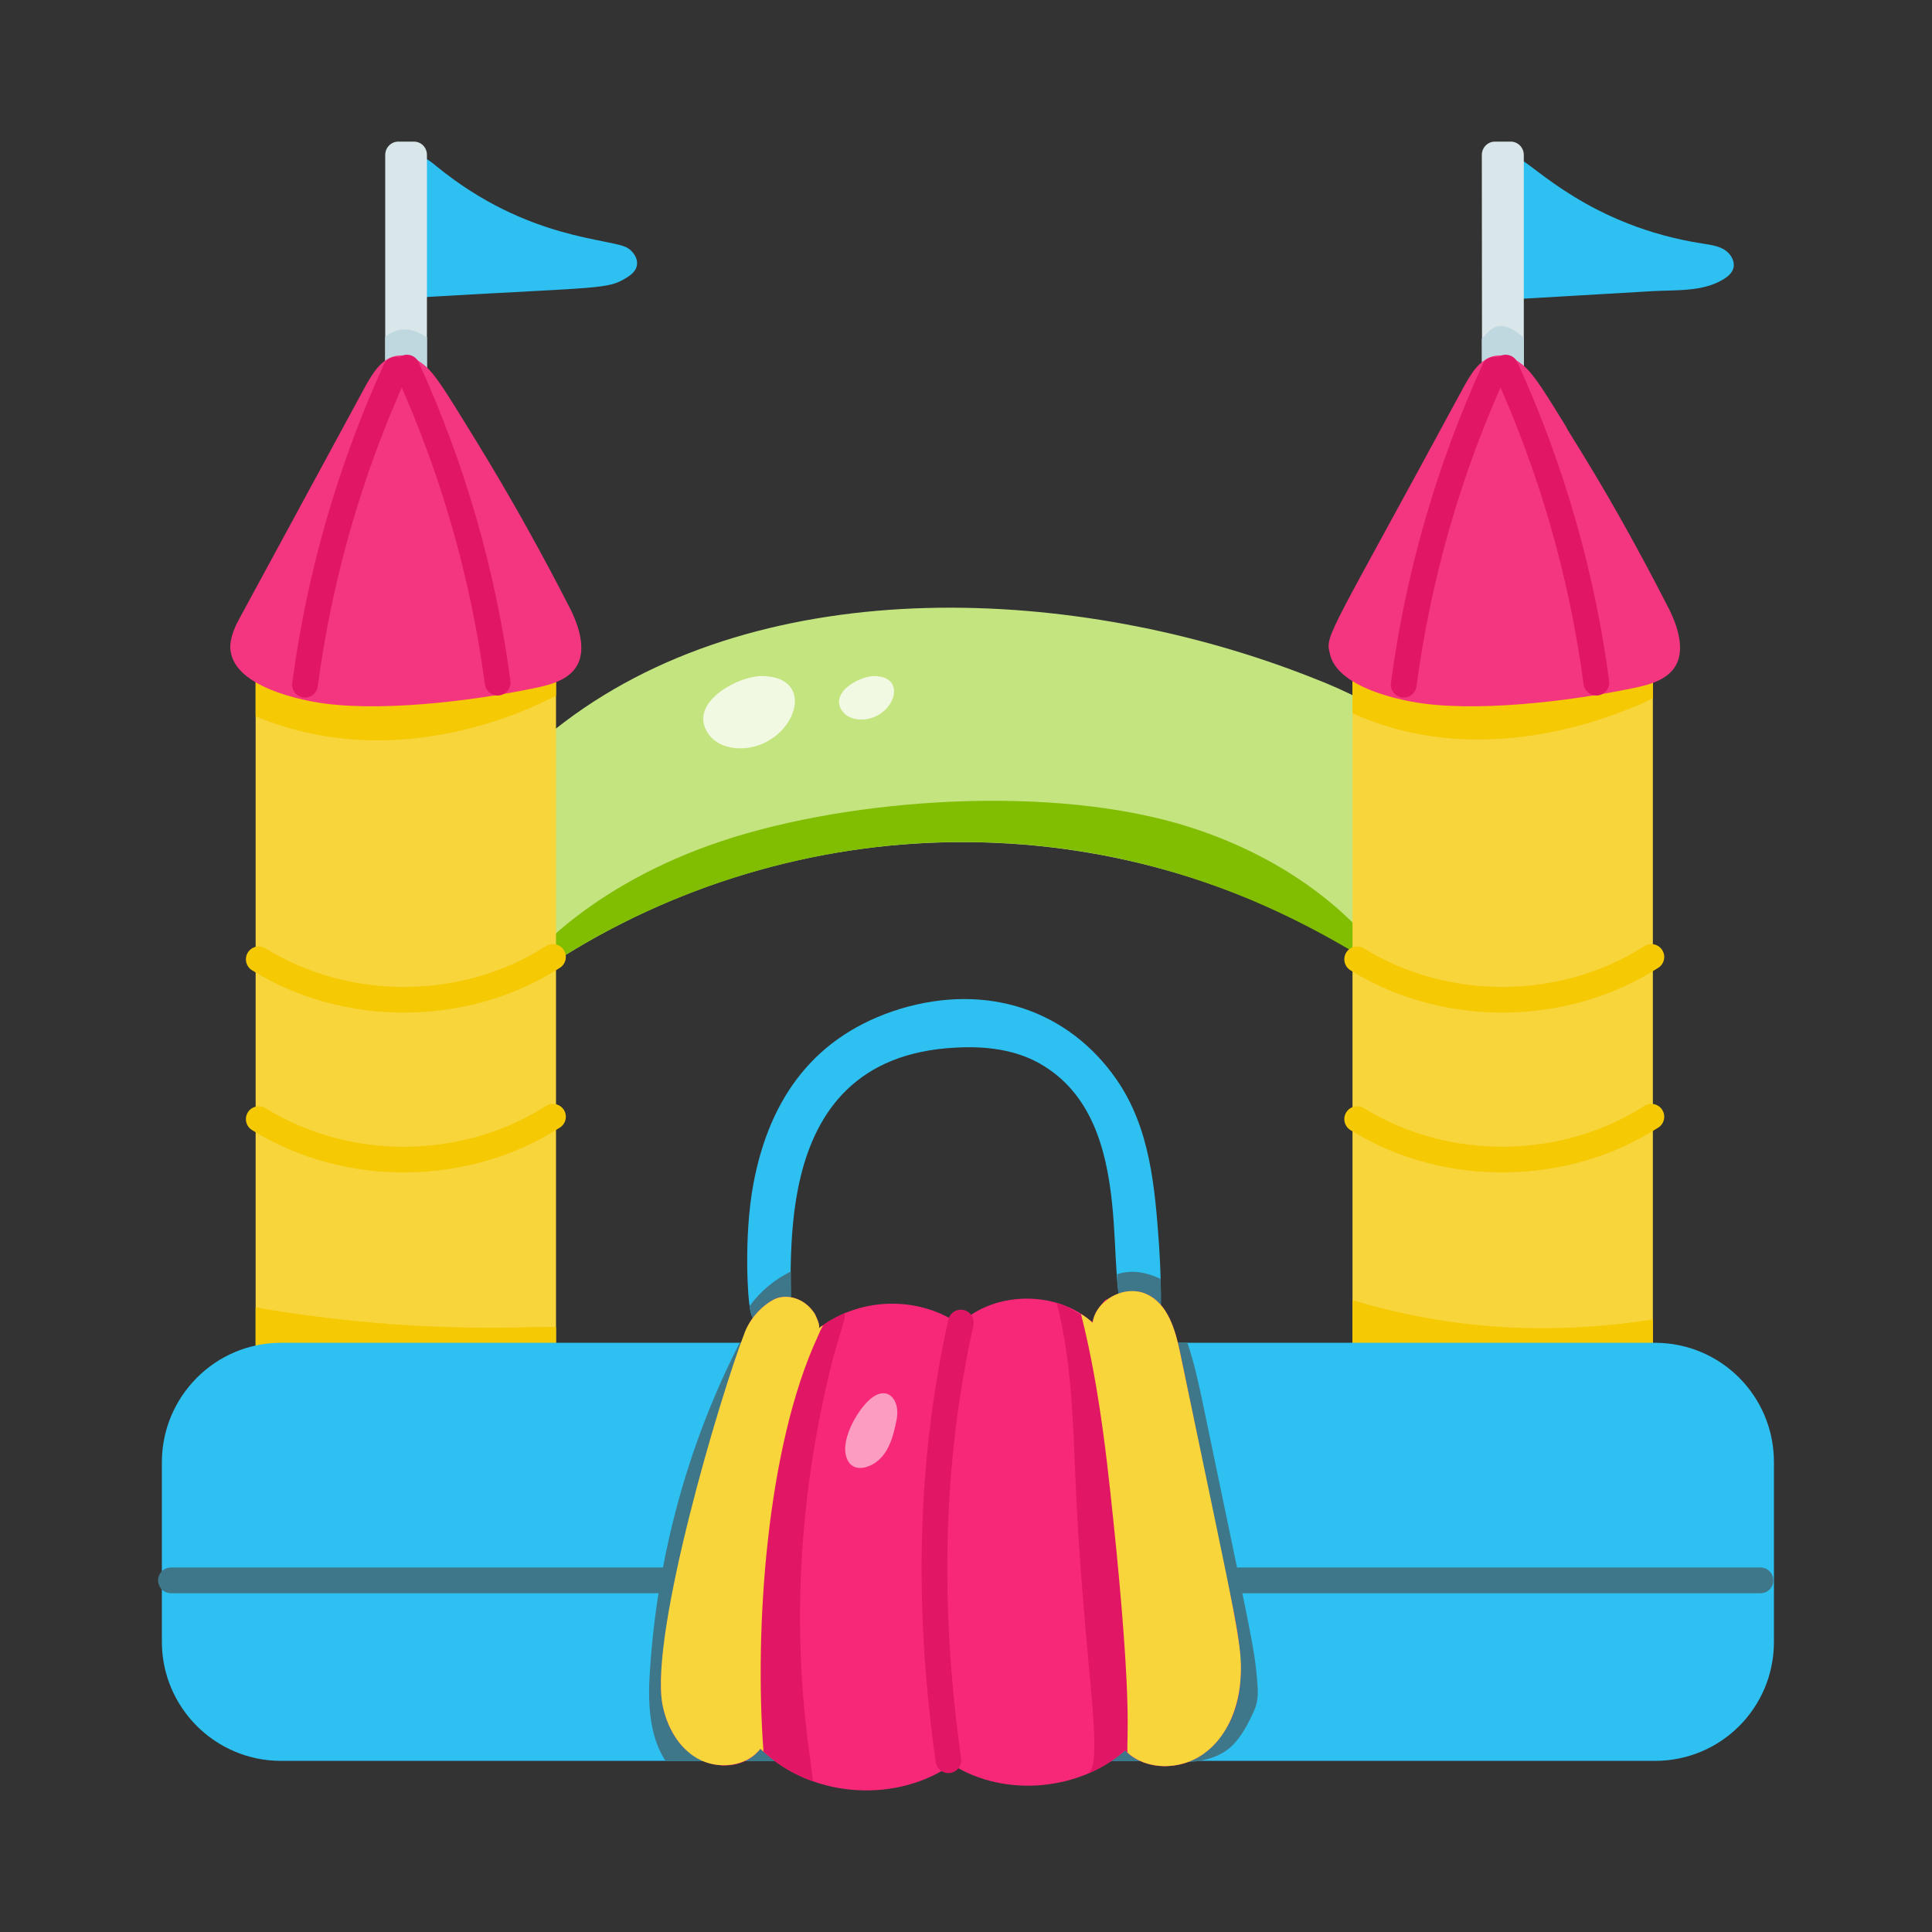 <svg xmlns="http://www.w3.org/2000/svg" enable-background="new 0 0 75 75" viewBox="0 0 75 75" id="BounceCastle"><rect x="0" y="0" width="75" height="75" fill="#333333" stroke="none"/><g fill="#000000" class="color000000 svgShape"><path fill="#2dc0f1" d="M45.044,51.347c-0.03,0.61-1.05,0.23-1.26-0.03
					c-1.088-1.361,0.572-7.765-3.42-10.03c-0.97-0.55-2.12-0.68-3.23-0.62
					c-7.821,0.361-6.111,9.404-6.54,10.44c-0.373,0.933-1.423,0.593-1.49-0.41
					c-0.051-0.101-0.258-2.614,0.15-4.78c0.639-3.351,2.409-5.736,5.68-6.75
					c3.416-1.033,6.554,0.066,8.41,2.74c1.31,1.89,1.49,4.2,1.65,6.42
					C45.052,49.186,45.093,50.41,45.044,51.347z" class="color6f6ecf svgShape"></path><path fill="#3e778a" d="M45.054 49.647c.02.56.02 1.13-.01 1.7-.03.61-1.05.23-1.26-.03-.348-.436-.382-1.122-.42-1.85C43.936 49.276 44.509 49.389 45.054 49.647zM30.594 51.107c-.373.933-1.423.593-1.49-.41.41-.57.97-1.03 1.6-1.34C30.704 50.139 30.765 50.694 30.594 51.107z" class="color3f3e8a svgShape"></path><path fill="#c4e480" d="M55.644,36.207c-0.099,0.593-0.364,1.474-0.95,1.62
					c-0.386,0.192-1-0.178-1.34-0.39c-9.6-6.242-21.89-6.314-31.52-0.29
					c-0.46,0.29-0.97,0.6-1.51,0.53c-0.34-0.086-0.611-0.151-0.95-0.62
					c-0.926-1.329-0.848-4.037-0.23-5.77c0.52-1.47,1.54-2.33,2.77-3.26
					c7.829-5.913,19.956-5.315,29.05-1.71
					C56.605,28.498,56.546,30.863,55.644,36.207z" class="color92e480 svgShape"></path><path fill="#81bd01" d="M54.134,37.827c-1.084-0.31-6.797-5.052-16.51-5.14
					c-5.54-0.05-11.09,1.52-15.79,4.46c-0.46,0.29-0.97,0.6-1.51,0.53
					c-0.04-0.01-0.09-0.01-0.13-0.03c0.1-0.083,2.236-3.003,7.37-4.84
					c4.872-1.75,12.702-2.391,18.12-0.85C49.764,33.13,52.685,35.485,54.134,37.827
					z" class="color4f9f5a svgShape"></path><path fill="#ffffff" d="M29.6 26.244c2.266.043 1.162 2.813-.874 2.807-.45-.001-.924-.161-1.195-.52C26.619 27.323 28.639 26.226 29.6 26.244zM33.954 26.244c1.345.026.714 1.692-.526 1.689-.271-.001-.556-.097-.719-.313C32.161 26.893 33.376 26.233 33.954 26.244z" opacity=".78" class="colorffffff svgShape"></path><rect width="11.66" height="32.68" x="9.924" y="24.737" fill="#f8d53b" class="colorf8c73b svgShape"></rect><path fill="#f5c904" d="M21.584,51.514v5.04c-0.21,0.11-0.42,0.22-0.63,0.32
					c-3.439,1.579-7.489,1.527-11.03,0.42v-6.54
					c3.58,0.62,7.22,0.88,10.85,0.76
					C21.044,51.514,21.314,51.504,21.584,51.514z" class="coloref9f27 svgShape"></path><rect width="11.66" height="32.68" x="52.504" y="24.737" fill="#f8d53b" class="colorf8c73b svgShape"></rect><path fill="#f5c904" d="M64.164,51.222v5.06c-0.03,0.02-0.05,0.03-0.08,0.04
					c-4.044,1.828-8.186,1.568-11.26-0.15c-0.11-0.06-0.21-0.12-0.32-0.19
					v-5.51C56.463,51.657,60.254,51.823,64.164,51.222z" class="coloref9f27 svgShape"></path><path fill="#2dc0f1" d="M68.864,56.757v6.98c0,2.56-2.06,4.62-4.62,4.62H10.914
					c-2.577,0-4.63-2.092-4.63-4.62v-6.98c0-2.508,2.033-4.63,4.63-4.63
					h53.33C66.804,52.127,68.864,54.197,68.864,56.757z" class="color6f6ecf svgShape"></path><path fill="#3e778a" d="M68.341,61.85H6.636c-0.276,0-0.5-0.224-0.5-0.5s0.224-0.5,0.5-0.5h61.705
					c0.276,0,0.5,0.224,0.5,0.5S68.618,61.85,68.341,61.85z" class="color3f3e8a svgShape"></path><path fill="#3e778a" d="M48.676,66.429c-0.193,0.424-0.408,0.842-0.713,1.199
					c-0.958,1.121-2.78,0.729-4.127,0.729c-1.891,0-15.211,0-18.002,0
					c-0.65-0.99-0.69-2.33-0.6-3.55c0.29-4.41,1.47-8.75,3.48-12.68
					h17.38c0.27,0.79,0.45,1.63,0.62,2.45
					c1.811,8.718,1.979,9.337,2.084,10.609
					C48.836,65.649,48.869,66.006,48.676,66.429z" class="color3f3e8a svgShape"></path><path fill="#f82878" d="M47.394,67.407c-0.944,1.342-2.715,1.46-3.63,0.63
					c-0.03-0.03-0.06-0.06-0.08-0.09c-1.734,1.537-4.628,1.874-6.73,0.55
					c-1.54,1.08-3.64,1.28-5.4,0.65c-1.264-0.445-1.929-1.177-2.04-1.26
					c-0.851,1.164-3.314,0.865-3.8-1.75c-0.521-2.948,2.88-14.119,3.45-14.9
					c0.24-0.33,0.53-0.6,0.87-0.79c0.472-0.236,1.2-0.08,1.6,0.56
					c0.04,0.09,0.24,0.48,0.14,0.57c0,0,0.01-0.01,0.02-0.01
					c0-0.01,0.01-0.01,0.01-0.02c1.697-1.273,3.96-1.181,5.44-0.14
					c1.37-1.327,3.831-1.304,5.17-0.06c0.124-0.887,1.247-1.481,2.09-1.11
					c0.84,0.37,1.12,1.39,1.31,2.28c0.66,3.2,1.32,6.4,1.99,9.61
					C48.185,63.964,48.52,65.897,47.394,67.407z" class="colorf56357 svgShape"></path><path fill="#f5c904" d="M9.783 43.869c-.235-.146-.307-.453-.162-.688.145-.233.452-.307.688-.161 3.273 2.028 7.646 1.992 10.886-.088.231-.15.541-.082.691.15.149.232.082.542-.151.691C18.21 46.038 13.409 46.117 9.783 43.869zM9.783 37.665c-.235-.146-.307-.453-.162-.688.145-.234.452-.307.688-.161 3.272 2.028 7.646 1.993 10.886-.087.231-.15.541-.081.691.15.149.232.082.542-.151.691C18.181 39.852 13.38 39.895 9.783 37.665zM52.423 43.869c-.235-.146-.307-.453-.162-.688.145-.233.453-.307.688-.161 3.272 2.025 7.646 1.992 10.886-.088.232-.15.541-.082.691.15.149.232.082.542-.151.691C60.858 46.034 56.055 46.121 52.423 43.869zM52.423 37.665c-.235-.146-.307-.453-.162-.688.145-.234.453-.307.688-.161 3.272 2.027 7.647 1.993 10.886-.087.232-.15.541-.081.691.15.149.232.082.542-.151.691C60.82 39.852 56.02 39.895 52.423 37.665z" class="coloref9f27 svgShape"></path><path fill="#f3367f" d="M31.143,50.888c-0.01,0.01-0.021,0.021-0.031,0.021
					c-0.061-0.133-0.113-0.276-0.164-0.409
					C31.02,50.632,31.081,50.765,31.143,50.888z" class="colorf34036 svgShape"></path><path fill="#f5c904" d="M64.164,24.737v2.37c-0.17,0.09-0.34,0.17-0.51,0.24
					c-3.559,1.523-7.628,1.947-11.15,0.34v-2.95H64.164z" class="coloref9f27 svgShape"></path><path fill="#2dc0f1" d="M67.279,10.444c-0.061,0.173-0.213,0.298-0.369,0.394
					c-0.802,0.498-1.856,0.412-2.764,0.465c-1.955,0.114-0.813,0.048-5.038,0.294
					c-0.843,0.049-1.229-0.147-1.306-1.195c-0.074-1.012-0.048-2.032,0.077-3.039
					c0.068-0.546,0.356-1.444,1.1-1.191c0.524,0.178,2.737,2.608,7.124,3.285
					c0.291,0.045,0.593,0.084,0.843,0.24C67.196,9.853,67.376,10.166,67.279,10.444z
					" class="color6f6ecf svgShape"></path><path fill="#d9e6ea" d="M59.154,6.017v10.67c0,0.28-0.23,0.51-0.51,0.51h-0.61
					c-0.24,0-0.44-0.17-0.5-0.39c0-0.141-0.01-10.649-0.01-10.79
					c0-0.29,0.23-0.52,0.51-0.52h0.61C58.924,5.497,59.154,5.727,59.154,6.017z" class="colordcd9ea svgShape"></path><path fill="#bfd8e0" d="M59.154,13.107v3.57c-0.42,0.17-0.88,0.24-1.32,0.19
					c-0.1-0.01-0.2-0.04-0.3-0.06c0-0.145-0.009-3.503-0.01-3.65
					C58.033,12.517,58.398,12.479,59.154,13.107z" class="colorc6bfe0 svgShape"></path><path fill="#f5c904" d="M21.584,24.737v2.27c-0.118,0.034-5.721,3.281-11.66,0.8
					v-3.07H21.584z" class="coloref9f27 svgShape"></path><path fill="#2dc0f1" d="M24.705,10.378c-0.061,0.173-0.213,0.298-0.369,0.394
					c-0.761,0.472-0.915,0.357-7.802,0.759c-0.305,0.018-0.635,0.029-0.886-0.146
					c-0.32-0.223-0.391-0.66-0.42-1.05c-0.074-1.012-0.048-2.032,0.077-3.039
					c0.068-0.546,0.356-1.444,1.1-1.191c0.204,0.07,0.374,0.213,0.541,0.35
					c3.536,2.892,6.805,2.787,7.426,3.176
					C24.622,9.788,24.802,10.1,24.705,10.378z" class="color6f6ecf svgShape"></path><path fill="#d9e6ea" d="M16.574,6.017v10.67c0,0.21-0.12,0.39-0.3,0.46
					l-0.01,0.01c-0.06,0.02-0.12,0.03-0.18,0.04c-0.101,0-0.72,0-0.62,0
					c-0.06,0-0.12-0.01-0.17-0.03c-0.01,0-0.02,0-0.03-0.01
					c-0.18-0.08-0.31-0.26-0.31-0.47V6.017c0-0.29,0.23-0.52,0.51-0.52h0.6
					C16.354,5.497,16.574,5.727,16.574,6.017z" class="colordcd9ea svgShape"></path><path fill="#bfd8e0" d="M16.574,13.097v3.59c0,0.21-0.12,0.39-0.3,0.46
					l-0.01,0.01c-0.06,0.02-0.12,0.03-0.18,0.04
					c-0.361,0.051-0.349,0.027-0.59,0h-0.03c-0.01,0-0.02-0.01-0.03-0.01
					c-0.068-0.014-0.153-0.014-0.17-0.03c-0.18-0.08-0.31-0.26-0.31-0.47
					v-3.61c0.23-0.18,0.5-0.3,0.8-0.29
					C16.044,12.797,16.324,12.937,16.574,13.097z" class="colorc6bfe0 svgShape"></path><path fill="#f3367f" d="M22.13,26.162c-0.378,0.327-0.9,0.45-1.391,0.552
						c-2.453,0.513-6.241,0.971-8.604,0.522c-0.982-0.184-2.956-0.706-3.171-1.903
						c-0.097-0.391,0.111-0.926,0.307-1.279c1.637-3.028,3.284-6.046,4.921-9.074
						c0.276-0.491,0.604-1.033,1.146-1.156c0.389-0.092,0.798,0.072,1.105,0.327
						c0.456,0.353,0.971,1.235,1.708,2.424c0.22,0.375,1.881,2.951,3.928,6.946
						C22.478,24.28,22.918,25.487,22.13,26.162z" class="colorf34036 svgShape"></path><path fill="#e11765" d="M11.774,27.075c-0.273-0.037-0.466-0.288-0.43-0.562
						c0.567-4.271,1.766-8.434,3.561-12.37c0.115-0.252,0.411-0.36,0.663-0.248
						c0.251,0.115,0.362,0.411,0.248,0.662c-1.755,3.848-2.926,7.914-3.48,12.087
						C12.299,26.919,12.047,27.111,11.774,27.075z" class="colore11a17 svgShape"></path><path fill="#e11765" d="M18.823,26.565c-0.555-4.173-1.725-8.239-3.48-12.087
						c-0.114-0.251-0.003-0.547,0.248-0.662c0.251-0.113,0.548-0.004,0.663,0.248
						c1.795,3.937,2.994,8.099,3.561,12.37c0.037,0.273-0.156,0.524-0.43,0.562
						C19.111,27.031,18.859,26.839,18.823,26.565z" class="colore11a17 svgShape"></path><path fill="#f3367f" d="M64.782,26.162c-0.378,0.327-0.9,0.45-1.391,0.552
						c-2.453,0.513-6.241,0.971-8.604,0.522c-0.982-0.184-2.956-0.706-3.171-1.903
						c-0.175-0.692,0.019-0.717,5.227-10.353c0.276-0.491,0.604-1.033,1.146-1.156
						c0.389-0.092,0.798,0.072,1.105,0.327c0.465,0.36,1.018,1.312,1.708,2.424
						c0,0.1,1.572,2.349,3.928,6.946C65.13,24.28,65.57,25.487,64.782,26.162z" class="colorf34036 svgShape"></path><path fill="#e11765" d="M54.426,27.075c-0.273-0.037-0.466-0.288-0.43-0.562
						c0.567-4.273,1.766-8.435,3.561-12.371c0.115-0.251,0.41-0.359,0.663-0.247
						c0.251,0.115,0.362,0.411,0.248,0.663c-1.755,3.845-2.925,7.912-3.48,12.086
						C54.952,26.919,54.7,27.111,54.426,27.075z" class="colore11a17 svgShape"></path><path fill="#e11765" d="M61.475,26.565c-0.555-4.173-1.725-8.239-3.48-12.087
						c-0.114-0.251-0.003-0.547,0.248-0.662c0.25-0.113,0.548-0.004,0.663,0.248
						c1.795,3.937,2.994,8.099,3.561,12.37c0.037,0.273-0.156,0.524-0.43,0.562
						C61.763,27.031,61.511,26.839,61.475,26.565z" class="colore11a17 svgShape"></path><g fill="#000000" class="color000000 svgShape"><path fill="#e11765" d="M32.344,52.707c-2.323,9.081-0.79,15.649-0.79,16.44
					c-1.264-0.445-1.929-1.177-2.04-1.26c-0.368,0.503-1.108,0.711-1.69,0.62
					c-0.01-0.01-0.02-0.03-0.02-0.04c-0.837-2.321,0.697-7.326,1.51-10.1
					c0.68-2.32,1.38-4.65,2.48-6.8c0-0.01,0.01-0.01,0.01-0.02
					c0.323-0.242,0.673-0.433,0.98-0.57C32.831,51.212,32.762,51.223,32.344,52.707
					z" class="colore11a17 svgShape"></path></g><g fill="#000000" class="color000000 svgShape"><path fill="#f8d53b" d="M31.951,51.451c-0.082,0.143-0.143,0.286-0.205,0.43
					c-1.987,4.293-2.465,11.339-2.108,16.112
					c-0.01-0.01-0.021-0.021-0.031-0.021c-0.031-0.031-0.061-0.061-0.092-0.082
					c-0.532,0.696-1.637,0.818-2.414,0.389c-0.777-0.43-1.228-1.279-1.391-2.138
					c-0.47-2.786,2.214-11.872,3.223-14.476c0.245-0.561,0.672-0.988,1.105-1.217
					c0.463-0.238,1.19-0.087,1.596,0.563c0.041,0.082,0.235,0.481,0.143,0.563
					C31.828,51.533,31.89,51.481,31.951,51.451z" class="colorf8c73b svgShape"></path></g><g fill="#000000" class="color000000 svgShape"><path fill="#e11765" d="M46.614,68.157c-0.86,0.55-2.1,0.56-2.85-0.12
					c-0.03-0.03-0.06-0.06-0.08-0.09c-0.44,0.39-0.95,0.69-1.49,0.92
					c0.748-0.318-0.153-4.26-0.461-11.782c-0.089-2.181-0.162-4.387-0.714-6.511
					c0.531,0.156,0.911,0.483,1.381,0.732c0.028-0.063,0.474-0.979,0.585-0.859
					c1.043,1.126,1.377,2.744,1.67,4.22
					C46.53,64.221,47.05,65.833,46.614,68.157z" class="colore11a17 svgShape"></path></g><g fill="#000000" class="color000000 svgShape"><path fill="#f8d53b" d="M48.145,65.323c-0.102,1.074-0.552,2.159-1.453,2.783
					c-0.859,0.604-2.158,0.634-2.926-0.072c-0.024-0.712,0.165-1.738-0.42-7.775
					c-0.317-3.1-0.614-6.22-1.381-9.248c0.164,0.092,0.307,0.205,0.45,0.338
					c0.123-0.88,1.238-1.494,2.087-1.115c0.839,0.378,1.125,1.391,1.31,2.281
					C48.093,63.487,48.266,63.911,48.145,65.323z" class="colorf8c73b svgShape"></path></g><g fill="#000000" class="color000000 svgShape"><path fill="#e11765" d="M36.322,68.401c-0.864-6.159-0.704-11.774,0.49-17.167
					c0.06-0.269,0.328-0.439,0.596-0.38c0.27,0.06,0.44,0.327,0.38,0.597
					c-1.168,5.273-1.324,10.772-0.477,16.812c0.039,0.273-0.152,0.526-0.426,0.564
					C36.595,68.863,36.358,68.661,36.322,68.401z" class="colore11a17 svgShape"></path></g><g opacity=".54" fill="#000000" class="color000000 svgShape"><path fill="#ffffff" d="M34.808,55.102c-0.124,0.638-0.31,1.39-0.921,1.738
					c-0.32,0.182-0.748,0.244-0.959-0.113c-0.404-0.682,0.322-1.936,0.816-2.381
					C34.442,53.718,34.957,54.334,34.808,55.102z" class="colorffffff svgShape"></path></g></g></svg>
